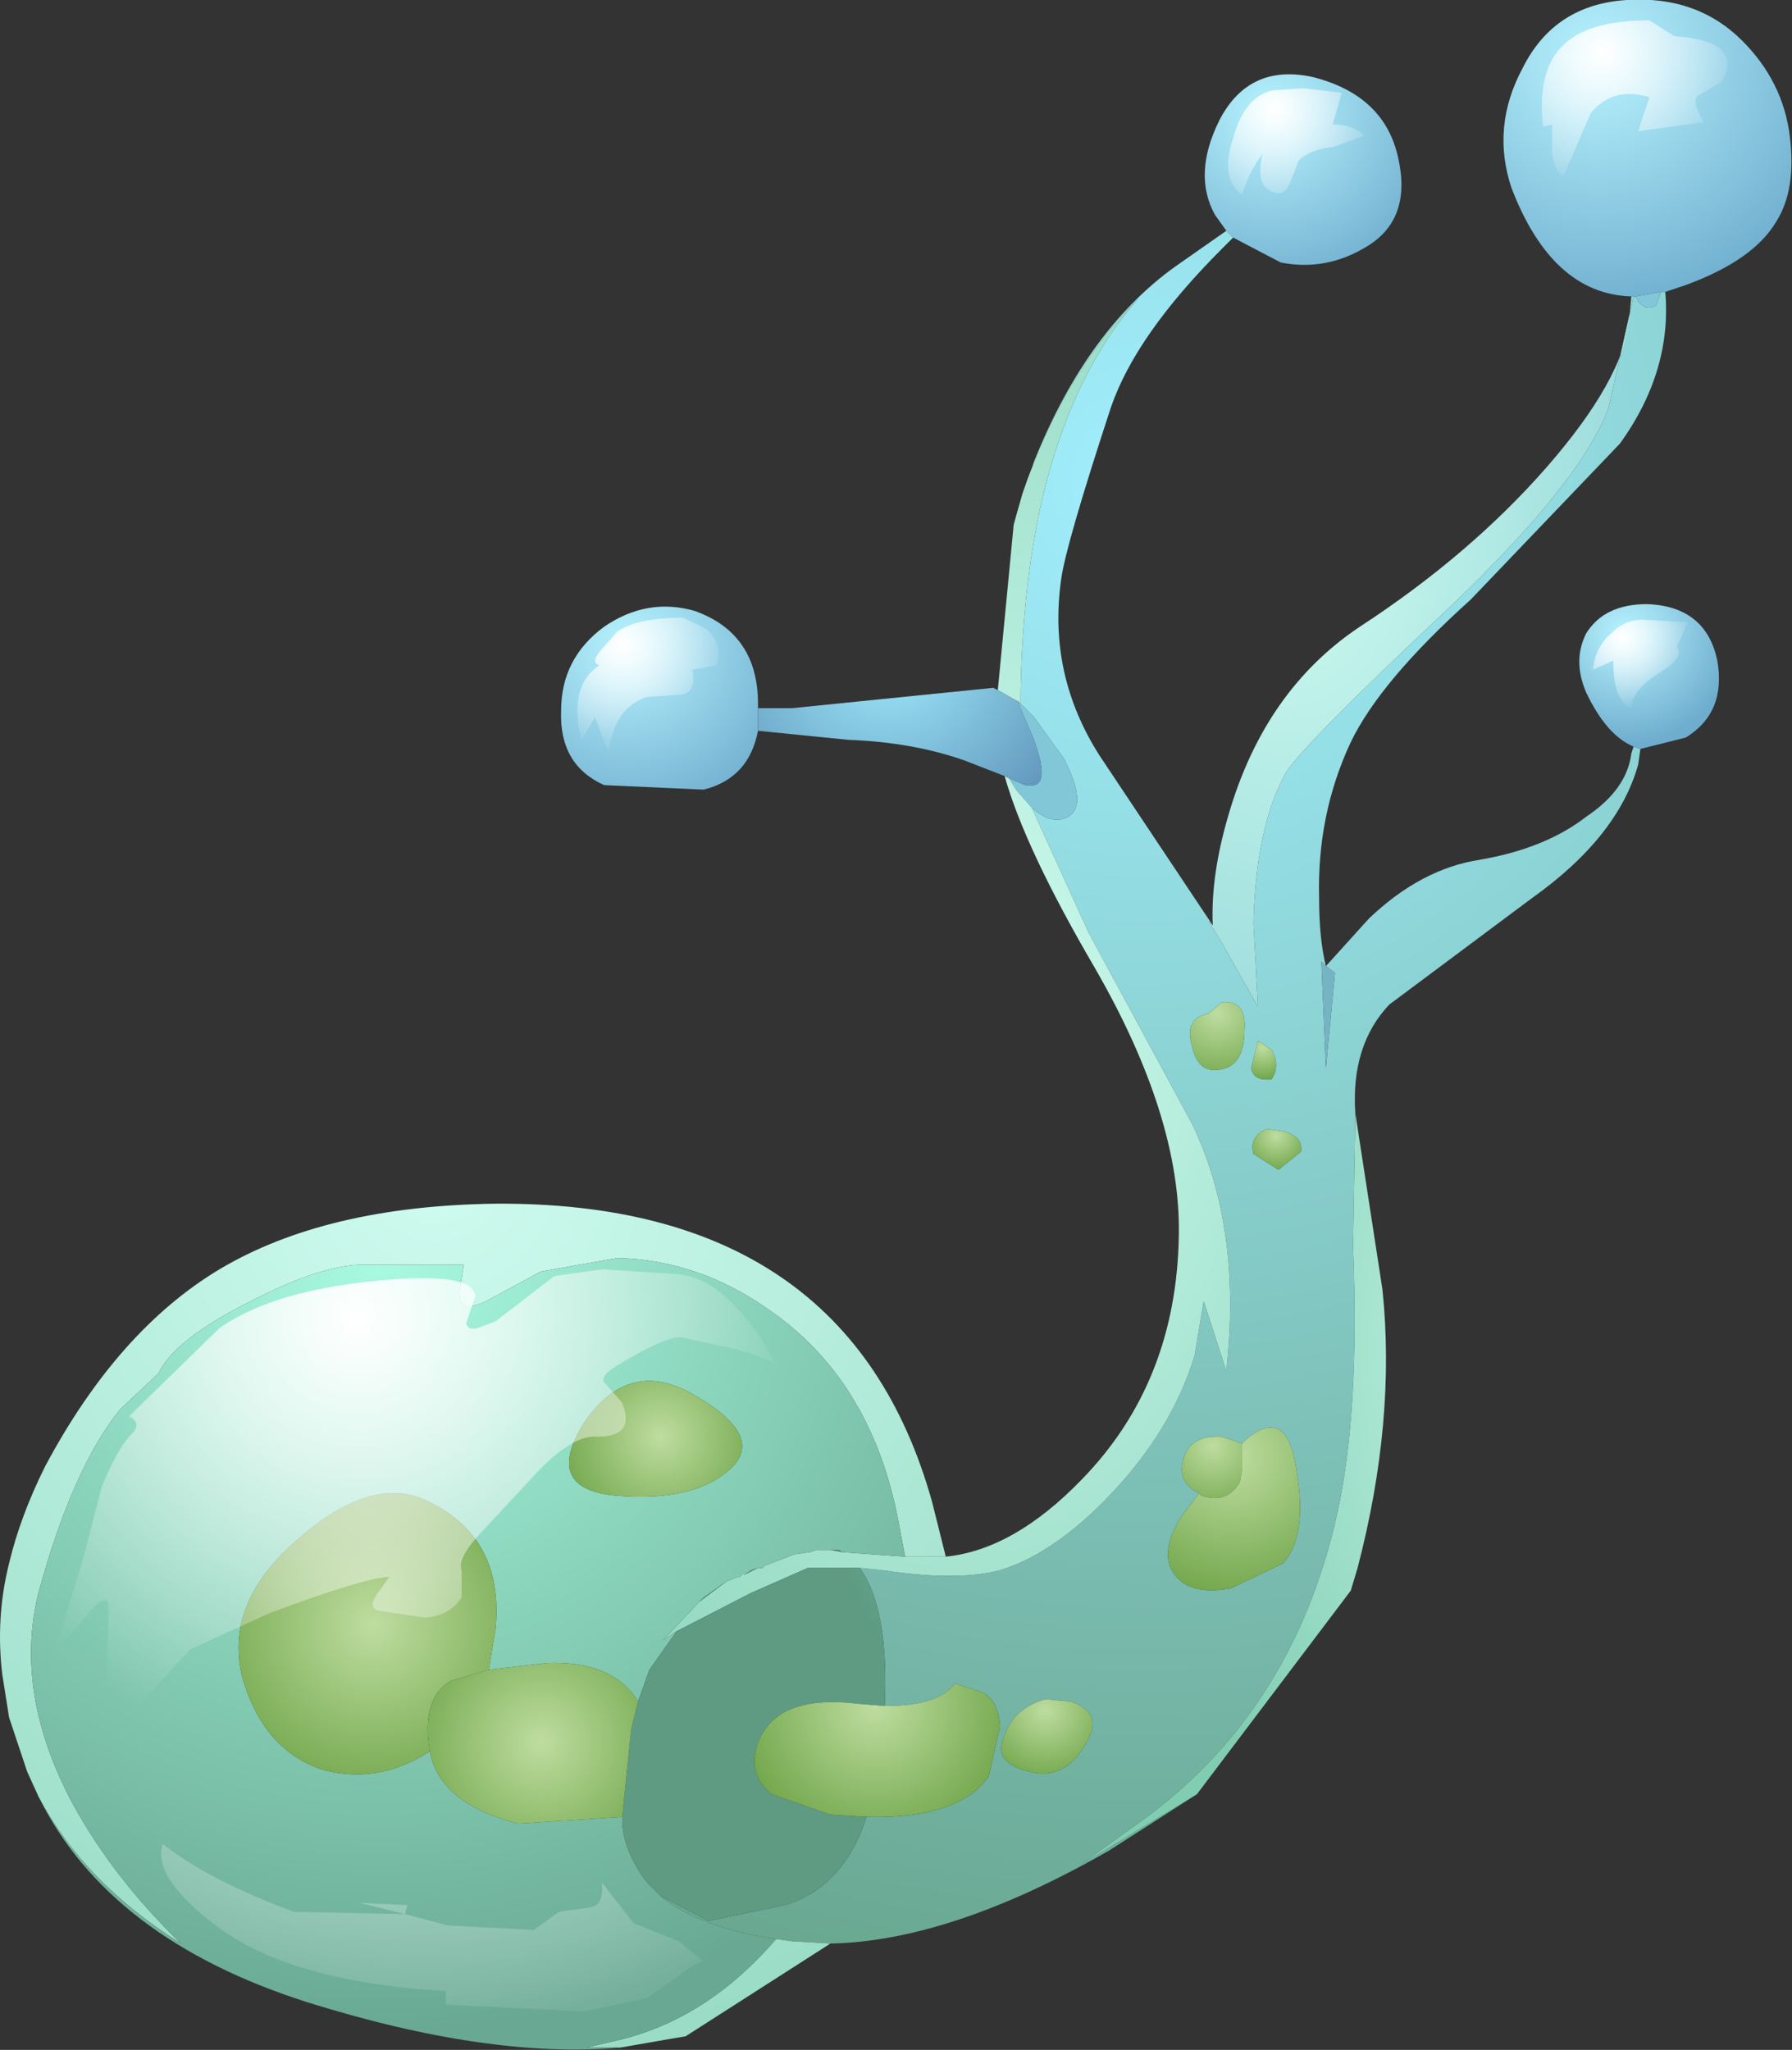 <?xml version="1.0" encoding="UTF-8" standalone="no"?>
<svg xmlns:xlink="http://www.w3.org/1999/xlink" height="45.3px" width="39.6px" xmlns="http://www.w3.org/2000/svg">
  <rect width="100%" height="100%" fill="#333333" stroke="none"/>
  <g transform="matrix(1.0, 0.0, 0.0, 1.0, 0.0, 0.0)">
    <use height="45.3" transform="matrix(1.0, 0.0, 0.0, 1.0, 0.0, 0.0)" width="39.6" xlink:href="#shape0"/>
  </g>
  <defs>
    <g id="shape0" transform="matrix(1.0, 0.0, 0.0, 1.0, 0.0, 0.0)">
      <path d="M36.05 6.55 Q34.3 6.5 33.4 4.15 32.95 2.8 33.65 1.5 34.35 0.1 35.95 0.0 37.5 -0.1 38.5 0.9 39.4 1.8 39.55 3.0 39.7 4.2 39.25 4.9 38.75 5.75 37.25 6.3 L36.8 6.45 36.7 6.45 36.15 6.55 36.1 6.55 36.05 6.55" fill="url(#gradient0)" fill-rule="evenodd" stroke="none"/>
      <path d="M27.1 5.1 L26.85 4.75 Q26.35 3.85 26.95 2.65 27.6 1.4 29.0 1.7 30.6 2.1 30.9 3.5 31.2 4.85 30.2 5.45 29.3 6.0 28.3 5.8 L27.25 5.25 27.1 5.1" fill="url(#gradient1)" fill-rule="evenodd" stroke="none"/>
      <path d="M36.8 6.45 Q36.95 8.2 35.8 9.8 L32.5 13.25 Q30.5 15.05 29.85 16.4 29.1 18.0 29.15 19.85 29.15 20.75 29.3 21.35 L30.25 20.3 Q31.4 19.2 32.7 19.0 34.15 18.75 35.05 18.05 35.95 17.45 36.05 16.65 L36.1 16.5 36.25 16.55 36.2 16.9 Q35.75 18.5 33.85 19.85 L30.7 22.2 Q29.85 23.1 29.95 24.6 L29.9 27.55 Q30.05 31.2 29.55 33.45 28.55 37.95 25.0 40.4 L23.9 41.2 26.45 39.65 24.5 40.9 Q21.0 42.9 18.35 42.95 L17.5 42.9 17.15 42.85 Q15.45 42.6 14.6 41.9 L15.65 42.45 17.35 42.1 Q18.65 41.7 19.15 40.15 21.2 40.2 21.85 39.25 L22.1 38.15 Q22.05 37.45 21.55 37.35 L21.1 37.2 Q20.75 37.7 19.55 37.7 19.65 35.55 19.0 34.65 L19.5 34.7 Q21.15 34.95 22.1 34.7 23.4 34.3 24.75 32.8 25.95 31.45 26.4 29.95 L26.6 28.75 27.1 30.3 Q27.45 27.15 26.35 24.85 L24.05 20.6 22.8 17.85 Q23.25 18.25 23.6 18.05 24.05 17.8 23.5 16.75 L22.85 15.85 22.55 15.55 Q22.6 9.5 25.15 6.6 23.5 8.25 22.6 10.9 L22.4 11.6 22.85 10.2 Q24.05 7.2 26.1 5.8 L27.1 5.1 27.25 5.25 27.0 5.5 Q25.1 7.4 24.55 9.0 23.55 12.05 23.45 12.8 23.15 14.9 24.3 16.7 L26.8 20.45 26.7 20.35 26.95 20.75 27.8 22.25 27.7 20.4 Q27.75 18.3 28.4 17.1 28.75 16.5 32.0 13.45 34.95 10.65 35.55 9.0 L36.1 6.55 36.15 6.55 Q36.3 6.9 36.6 6.75 L36.7 6.45 36.8 6.45 M29.2 21.25 L29.3 23.6 29.5 21.5 29.3 21.35 29.2 21.25 M27.8 23.0 L27.65 23.6 Q27.7 23.9 28.1 23.85 28.3 23.55 28.1 23.2 L27.8 23.0 M26.7 22.4 Q26.15 22.5 26.35 23.15 26.5 23.8 27.1 23.6 27.5 23.45 27.5 22.75 27.55 22.1 27.0 22.15 L26.7 22.4 M27.7 25.5 L28.25 25.85 28.75 25.45 Q28.8 25.1 28.35 25.0 L28.0 24.95 Q27.6 25.1 27.7 25.5 M26.5 33.0 L26.15 33.45 Q25.55 34.35 26.0 34.85 26.35 35.25 27.2 35.1 L28.35 34.55 Q28.9 33.95 28.65 32.5 28.45 31.05 27.55 31.8 L27.45 31.9 27.0 31.75 Q26.3 31.7 26.15 32.25 26.0 32.75 26.5 33.0 M22.2 38.35 Q21.9 38.95 22.75 39.15 23.5 39.35 23.95 38.6 24.45 37.85 23.65 37.6 L23.1 37.55 Q22.4 37.75 22.2 38.35" fill="url(#gradient2)" fill-rule="evenodd" stroke="none"/>
      <path d="M36.15 6.55 L36.7 6.45 36.6 6.75 Q36.3 6.9 36.15 6.55 M22.55 15.55 L22.85 15.85 23.5 16.75 Q24.05 17.8 23.6 18.05 23.25 18.25 22.8 17.85 L22.45 17.45 22.3 17.2 22.65 17.35 22.7 17.35 Q23.25 17.45 22.85 16.35 L22.55 15.65 22.5 15.5 22.55 15.55" fill="#82c7d8" fill-rule="evenodd" stroke="none"/>
      <path d="M26.8 20.45 Q26.75 19.35 27.15 18.0 27.95 15.25 30.05 13.85 32.5 12.25 34.2 10.3 35.85 8.4 36.0 7.1 L36.05 6.55 36.1 6.55 35.55 9.0 Q34.95 10.65 32.0 13.45 28.75 16.5 28.4 17.1 27.75 18.3 27.7 20.4 L27.8 22.25 26.95 20.75 26.7 20.35 26.8 20.45" fill="url(#gradient3)" fill-rule="evenodd" stroke="none"/>
      <path d="M36.1 16.5 Q35.5 16.25 35.05 15.3 34.75 14.6 35.05 14.0 35.45 13.35 36.4 13.35 37.7 13.4 37.95 14.6 38.15 15.75 37.25 16.3 L36.25 16.55 36.1 16.5" fill="url(#gradient4)" fill-rule="evenodd" stroke="none"/>
      <path d="M29.2 21.25 L29.3 21.35 29.5 21.5 29.3 23.6 29.2 21.25" fill="#76b4c3" fill-rule="evenodd" stroke="none"/>
      <path d="M26.7 22.4 L27.0 22.15 Q27.55 22.1 27.5 22.75 27.5 23.45 27.1 23.6 26.5 23.8 26.35 23.15 26.15 22.5 26.7 22.4" fill="url(#gradient5)" fill-rule="evenodd" stroke="none"/>
      <path d="M27.8 23.0 L28.1 23.2 Q28.3 23.55 28.1 23.85 27.7 23.9 27.65 23.6 L27.8 23.0" fill="url(#gradient6)" fill-rule="evenodd" stroke="none"/>
      <path d="M27.7 25.5 Q27.6 25.1 28.0 24.95 L28.35 25.0 Q28.8 25.1 28.75 25.45 L28.25 25.85 27.7 25.5" fill="url(#gradient7)" fill-rule="evenodd" stroke="none"/>
      <path d="M20.9 34.4 Q22.4 34.25 23.9 32.7 26.0 30.55 26.05 27.3 26.1 24.7 24.2 21.4 22.65 18.75 22.2 17.15 L22.3 17.2 22.45 17.45 22.8 17.85 24.05 20.6 26.35 24.85 Q27.45 27.15 27.1 30.3 L26.6 28.75 26.4 29.95 Q25.95 31.45 24.75 32.8 23.4 34.3 22.1 34.7 21.15 34.95 19.5 34.7 L19.0 34.65 17.85 34.65 16.6 35.2 14.95 36.05 14.65 36.25 15.45 35.4 16.05 34.95 16.3 34.85 16.35 34.85 16.4 34.8 16.45 34.8 16.75 34.65 16.85 34.65 16.9 34.6 17.55 34.35 17.9 34.3 18.05 34.25 18.25 34.25 18.35 34.25 18.6 34.3 20.0 34.4 20.25 34.4 20.9 34.4 M22.05 15.25 L22.4 11.6 22.6 10.9 Q23.5 8.25 25.15 6.6 22.6 9.5 22.55 15.55 L22.5 15.5 22.4 15.45 22.05 15.25" fill="url(#gradient8)" fill-rule="evenodd" stroke="none"/>
      <path d="M27.45 31.9 L27.45 32.45 27.4 32.75 Q27.1 33.25 26.55 33.05 L26.5 33.0 Q26.0 32.75 26.15 32.25 26.3 31.7 27.0 31.75 L27.45 31.9" fill="url(#gradient9)" fill-rule="evenodd" stroke="none"/>
      <path d="M27.45 31.9 L27.55 31.8 Q28.45 31.05 28.65 32.5 28.9 33.95 28.35 34.55 L27.2 35.1 Q26.35 35.25 26.0 34.85 25.55 34.35 26.15 33.45 L26.5 33.0 26.55 33.05 Q27.1 33.25 27.4 32.75 L27.45 32.45 27.45 31.9" fill="url(#gradient10)" fill-rule="evenodd" stroke="none"/>
      <path d="M29.95 24.6 L30.55 28.5 Q30.85 31.4 30.0 34.65 L29.85 35.15 26.45 39.65 23.9 41.2 25.0 40.4 Q28.55 37.95 29.55 33.45 30.05 31.2 29.9 27.55 L29.95 24.6" fill="url(#gradient11)" fill-rule="evenodd" stroke="none"/>
      <path d="M16.75 16.15 Q16.55 17.2 15.55 17.45 L13.35 17.35 Q12.35 16.9 12.4 15.7 12.4 14.55 13.35 13.85 14.3 13.2 15.35 13.5 16.75 14.0 16.75 15.55 L16.75 15.65 16.75 16.15" fill="url(#gradient12)" fill-rule="evenodd" stroke="none"/>
      <path d="M22.2 17.15 L21.3 16.8 Q20.15 16.4 18.75 16.35 L16.75 16.15 16.75 15.65 17.5 15.65 21.95 15.2 22.05 15.25 22.4 15.45 22.5 15.5 22.55 15.65 22.85 16.35 Q23.25 17.45 22.7 17.35 L22.65 17.35 22.3 17.2 22.2 17.15" fill="url(#gradient13)" fill-rule="evenodd" stroke="none"/>
      <path d="M18.35 42.95 L15.15 45.0 14.85 45.05 13.7 45.25 12.95 45.25 13.6 45.1 Q15.6 44.65 17.15 42.85 L17.5 42.9 18.35 42.95 M0.85 39.7 L0.6 39.15 0.55 39.0 0.2 37.95 0.05 37.0 Q-0.1 35.75 0.2 34.55 0.45 33.5 1.0 32.4 2.6 29.4 4.85 28.05 7.2 26.65 10.95 26.6 18.75 26.55 20.6 33.2 L20.9 34.4 20.25 34.4 20.0 34.4 19.85 33.6 Q19.25 30.5 17.0 28.95 15.45 27.85 13.65 27.8 L11.95 28.1 10.75 28.75 Q10.15 29.05 10.15 28.55 L10.25 27.95 8.15 27.95 Q7.2 27.9 5.55 28.75 3.85 29.6 3.5 30.35 L2.65 31.15 Q1.6 32.45 0.85 35.2 0.3 37.4 1.6 39.85 2.5 41.5 4.0 42.95 1.85 41.6 0.85 39.7" fill="url(#gradient14)" fill-rule="evenodd" stroke="none"/>
      <path d="M13.7 45.25 Q10.8 45.5 6.8 44.25 2.4 42.85 0.85 39.7 1.85 41.6 4.0 42.95 2.5 41.5 1.6 39.85 0.3 37.4 0.85 35.2 1.6 32.45 2.65 31.15 L3.5 30.35 Q3.85 29.6 5.55 28.75 7.2 27.9 8.15 27.95 L10.25 27.95 10.15 28.55 Q10.15 29.05 10.75 28.75 L11.95 28.1 13.65 27.8 Q15.45 27.85 17.0 28.95 19.25 30.5 19.85 33.6 L20.0 34.4 18.6 34.3 18.55 34.25 18.35 34.25 18.25 34.25 18.05 34.25 17.9 34.3 17.55 34.35 16.9 34.6 16.85 34.65 16.75 34.65 16.6 34.7 16.45 34.8 16.4 34.8 16.35 34.85 16.3 34.85 16.05 34.95 15.55 35.3 15.45 35.4 14.65 36.25 14.95 36.05 14.35 36.9 14.1 37.6 Q13.55 36.7 12.1 36.75 L10.8 36.9 10.95 36.0 Q11.15 33.95 9.4 33.15 8.2 32.6 6.6 34.0 4.95 35.4 5.35 37.05 5.8 38.65 7.1 39.1 8.35 39.45 9.5 38.7 9.7 39.85 11.45 40.3 L13.75 40.15 13.75 40.3 Q13.8 40.95 14.3 41.6 L14.6 41.9 Q15.45 42.6 17.15 42.85 15.6 44.65 13.6 45.1 L12.95 45.25 13.7 45.25 M13.6 33.05 Q15.35 33.2 16.15 32.45 16.95 31.7 15.2 30.75 13.85 30.05 12.9 31.45 12.0 32.9 13.6 33.05" fill="url(#gradient15)" fill-rule="evenodd" stroke="none"/>
      <path d="M19.0 34.65 Q19.65 35.55 19.55 37.7 L18.95 37.65 Q17.25 37.45 16.8 38.4 16.45 39.15 17.05 39.65 L18.35 40.1 19.15 40.15 Q18.65 41.7 17.35 42.1 L15.65 42.45 14.6 41.9 14.3 41.6 Q13.8 40.95 13.75 40.3 L13.75 40.15 13.95 38.2 14.1 37.6 14.35 36.9 14.95 36.05 16.6 35.2 17.85 34.65 19.0 34.65 M18.35 34.25 L18.55 34.25 18.6 34.3 18.35 34.25 M16.45 34.8 L16.6 34.7 16.75 34.65 16.45 34.8 M16.05 34.95 L15.45 35.4 15.55 35.3 16.05 34.95" fill="url(#gradient16)" fill-rule="evenodd" stroke="none"/>
      <path d="M9.5 38.7 Q8.35 39.45 7.1 39.1 5.8 38.65 5.35 37.05 4.95 35.4 6.6 34.0 8.2 32.6 9.4 33.15 11.15 33.95 10.95 36.0 L10.8 36.9 9.95 37.15 Q9.3 37.55 9.5 38.7" fill="url(#gradient17)" fill-rule="evenodd" stroke="none"/>
      <path d="M13.6 33.05 Q12.0 32.9 12.9 31.45 13.85 30.05 15.2 30.75 16.95 31.7 16.15 32.45 15.35 33.2 13.6 33.05" fill="url(#gradient18)" fill-rule="evenodd" stroke="none"/>
      <path d="M14.1 37.6 L13.95 38.2 13.75 40.15 11.45 40.3 Q9.7 39.85 9.5 38.7 9.3 37.55 9.95 37.15 L10.8 36.9 12.1 36.75 Q13.55 36.7 14.1 37.6" fill="url(#gradient19)" fill-rule="evenodd" stroke="none"/>
      <path d="M22.2 38.35 Q22.4 37.75 23.1 37.55 L23.65 37.6 Q24.45 37.85 23.95 38.6 23.5 39.35 22.75 39.15 21.9 38.95 22.2 38.35" fill="url(#gradient20)" fill-rule="evenodd" stroke="none"/>
      <path d="M19.55 37.7 Q20.75 37.7 21.1 37.2 L21.55 37.35 Q22.05 37.45 22.1 38.15 L21.85 39.25 Q21.2 40.2 19.15 40.15 L18.35 40.1 17.05 39.65 Q16.45 39.15 16.8 38.4 17.25 37.45 18.95 37.65 L19.55 37.7" fill="url(#gradient21)" fill-rule="evenodd" stroke="none"/>
      <path d="M37.0 0.8 Q38.55 0.9 38.05 1.8 L37.55 2.1 Q37.35 2.2 37.65 2.7 L36.2 2.9 36.45 2.15 Q35.65 1.9 35.15 2.5 L34.55 3.9 Q34.35 3.75 34.3 3.4 L34.3 2.75 34.1 2.8 Q33.95 1.5 34.6 0.95 35.15 0.45 36.45 0.45 L37.0 0.8" fill="url(#gradient22)" fill-rule="evenodd" stroke="none"/>
      <path d="M29.45 2.75 Q29.9 2.75 30.15 3.0 L29.45 3.25 Q28.95 3.3 28.7 3.55 L28.5 4.05 Q28.35 4.4 28.05 4.2 27.75 4.05 27.9 3.4 27.6 3.8 27.45 4.3 26.95 3.95 27.25 3.05 27.5 2.15 28.1 2.0 L28.8 1.95 29.65 2.05 29.45 2.75" fill="url(#gradient23)" fill-rule="evenodd" stroke="none"/>
      <path d="M36.7 14.85 Q36.05 15.25 36.05 15.65 35.65 15.5 35.65 14.6 L35.2 14.8 Q35.25 14.3 35.6 14.0 35.95 13.65 36.4 13.7 L37.3 13.75 37.05 14.3 Q37.25 14.5 36.7 14.85" fill="url(#gradient24)" fill-rule="evenodd" stroke="none"/>
      <path d="M15.05 15.35 L14.3 15.4 Q13.55 15.65 13.45 16.65 L13.15 15.85 12.85 16.35 Q12.55 15.15 13.25 14.7 13.05 14.65 13.25 14.4 L13.65 13.95 Q14.1 13.65 15.1 13.65 L15.6 13.9 Q15.95 14.15 15.85 14.7 L15.3 14.8 Q15.4 15.3 15.05 15.35" fill="url(#gradient25)" fill-rule="evenodd" stroke="none"/>
      <path d="M2.9 31.7 Q3.15 31.45 2.85 31.3 L4.85 29.35 Q6.2 28.4 9.05 28.25 10.5 28.2 10.5 28.65 L10.3 29.25 Q10.35 29.4 10.55 29.35 L10.95 29.2 12.25 28.2 13.3 28.05 14.85 28.15 Q16.05 28.15 17.15 30.15 16.95 30.0 16.2 29.8 L15.05 29.55 Q14.65 29.55 13.6 30.2 13.2 30.45 13.4 30.6 L13.75 31.0 Q14.05 31.75 13.2 31.75 12.7 31.7 11.95 32.45 L10.6 33.9 Q10.1 34.45 10.2 34.7 L10.2 35.3 Q9.95 35.7 9.4 35.75 L8.4 35.6 Q8.1 35.55 8.35 35.2 L8.6 34.85 Q8.1 34.85 5.95 35.65 L4.2 36.45 3.0 37.75 2.25 38.25 2.35 37.75 2.4 35.55 Q2.4 35.15 2.0 35.6 L1.35 36.35 Q1.2 36.5 1.3 36.2 L1.85 34.4 2.25 32.85 Q2.6 32.0 2.9 31.7" fill="url(#gradient26)" fill-rule="evenodd" stroke="none"/>
      <path d="M4.7 42.5 Q3.35 41.45 3.6 40.75 4.6 41.55 6.5 42.25 L8.95 42.3 9.9 42.55 11.8 42.65 12.35 42.25 13.05 42.15 Q13.35 42.1 13.3 41.6 L14.0 42.5 15.0 42.9 15.55 43.35 Q15.3 43.4 14.95 43.7 L14.3 44.15 12.9 44.45 9.85 44.3 9.85 44.0 Q6.35 43.8 4.7 42.5 M8.95 42.3 L7.95 42.05 9.0 42.1 8.95 42.3" fill="url(#gradient27)" fill-rule="evenodd" stroke="none"/>
    </g>
    <radialGradient cx="0" cy="0" gradientTransform="matrix(0.007, 1.0E-4, 1.0E-4, -0.007, 35.3, 1.3)" gradientUnits="userSpaceOnUse" id="gradient0" r="819.2" spreadMethod="pad">
      <stop offset="0.0" stop-color="#b7f3fe"/>
      <stop offset="1.0" stop-color="#6eadce"/>
    </radialGradient>
    <radialGradient cx="0" cy="0" gradientTransform="matrix(0.005, 0.0, 0.0, -0.005, 28.05, 2.5)" gradientUnits="userSpaceOnUse" id="gradient1" r="819.2" spreadMethod="pad">
      <stop offset="0.0" stop-color="#b7f3fe"/>
      <stop offset="1.0" stop-color="#6eadce"/>
    </radialGradient>
    <radialGradient cx="0" cy="0" gradientTransform="matrix(0.04, 0.002, 0.002, -0.041, 25.3, 10.65)" gradientUnits="userSpaceOnUse" id="gradient2" r="819.2" spreadMethod="pad">
      <stop offset="0.0" stop-color="#a1eefe"/>
      <stop offset="1.0" stop-color="#69a790"/>
    </radialGradient>
    <radialGradient cx="0" cy="0" gradientTransform="matrix(0.015, 1.0E-4, 2.0E-4, -0.023, 28.5, 11.45)" gradientUnits="userSpaceOnUse" id="gradient3" r="819.2" spreadMethod="pad">
      <stop offset="0.0" stop-color="#cffcf0"/>
      <stop offset="1.0" stop-color="#7dc8d0"/>
    </radialGradient>
    <radialGradient cx="0" cy="0" gradientTransform="matrix(0.003, 0.0, 0.0, -0.003, 35.9, 14.0)" gradientUnits="userSpaceOnUse" id="gradient4" r="819.2" spreadMethod="pad">
      <stop offset="0.0" stop-color="#b7f3fe"/>
      <stop offset="1.0" stop-color="#6eadce"/>
    </radialGradient>
    <radialGradient cx="0" cy="0" gradientTransform="matrix(0.002, 1.0E-4, 1.0E-4, -0.002, 26.9, 22.4)" gradientUnits="userSpaceOnUse" id="gradient5" r="819.2" spreadMethod="pad">
      <stop offset="0.0" stop-color="#bedda0"/>
      <stop offset="1.0" stop-color="#6ea447"/>
    </radialGradient>
    <radialGradient cx="0" cy="0" gradientTransform="matrix(9.0E-4, 0.0, 0.0, -9.0E-4, 27.9, 23.15)" gradientUnits="userSpaceOnUse" id="gradient6" r="819.2" spreadMethod="pad">
      <stop offset="0.0" stop-color="#bedda0"/>
      <stop offset="1.0" stop-color="#6ea447"/>
    </radialGradient>
    <radialGradient cx="0" cy="0" gradientTransform="matrix(0.001, 0.0, 0.0, -0.001, 28.2, 25.1)" gradientUnits="userSpaceOnUse" id="gradient7" r="819.2" spreadMethod="pad">
      <stop offset="0.0" stop-color="#bedda0"/>
      <stop offset="1.0" stop-color="#6ea447"/>
    </radialGradient>
    <radialGradient cx="0" cy="0" gradientTransform="matrix(0.019, 2.0E-4, 3.0E-4, -0.029, 21.6, 22.25)" gradientUnits="userSpaceOnUse" id="gradient8" r="819.2" spreadMethod="pad">
      <stop offset="0.0" stop-color="#cffcf0"/>
      <stop offset="1.0" stop-color="#80cdb2"/>
    </radialGradient>
    <radialGradient cx="0" cy="0" gradientTransform="matrix(0.002, 1.0E-4, 1.0E-4, -0.002, 26.8, 31.95)" gradientUnits="userSpaceOnUse" id="gradient9" r="819.2" spreadMethod="pad">
      <stop offset="0.0" stop-color="#bedda0"/>
      <stop offset="1.0" stop-color="#6ea447"/>
    </radialGradient>
    <radialGradient cx="0" cy="0" gradientTransform="matrix(0.004, 2.0E-4, 2.0E-4, -0.004, 27.25, 32.2)" gradientUnits="userSpaceOnUse" id="gradient10" r="819.2" spreadMethod="pad">
      <stop offset="0.0" stop-color="#bedda0"/>
      <stop offset="1.0" stop-color="#6ea447"/>
    </radialGradient>
    <radialGradient cx="0" cy="0" gradientTransform="matrix(0.012, 1.0E-4, 2.0E-4, -0.018, 35.25, 29.75)" gradientUnits="userSpaceOnUse" id="gradient11" r="819.2" spreadMethod="pad">
      <stop offset="0.0" stop-color="#cffcf0"/>
      <stop offset="1.0" stop-color="#80cdb2"/>
    </radialGradient>
    <radialGradient cx="0" cy="0" gradientTransform="matrix(0.005, 0.0, 0.0, -0.005, 13.85, 14.25)" gradientUnits="userSpaceOnUse" id="gradient12" r="819.2" spreadMethod="pad">
      <stop offset="0.0" stop-color="#b7f3fe"/>
      <stop offset="1.0" stop-color="#6eadce"/>
    </radialGradient>
    <radialGradient cx="0" cy="0" gradientTransform="matrix(0.007, 3.0E-4, 3.0E-4, -0.007, 19.65, 14.25)" gradientUnits="userSpaceOnUse" id="gradient13" r="819.2" spreadMethod="pad">
      <stop offset="0.0" stop-color="#a1eefe"/>
      <stop offset="1.0" stop-color="#5281ac"/>
    </radialGradient>
    <radialGradient cx="0" cy="0" gradientTransform="matrix(0.035, 0.002, 0.002, -0.036, 9.6, 25.75)" gradientUnits="userSpaceOnUse" id="gradient14" r="819.2" spreadMethod="pad">
      <stop offset="0.0" stop-color="#cffcf0"/>
      <stop offset="1.0" stop-color="#80cdb2"/>
    </radialGradient>
    <radialGradient cx="0" cy="0" gradientTransform="matrix(0.021, 0.001, 0.001, -0.021, 8.35, 27.7)" gradientUnits="userSpaceOnUse" id="gradient15" r="819.2" spreadMethod="pad">
      <stop offset="0.0" stop-color="#a8fae0"/>
      <stop offset="1.0" stop-color="#69a993"/>
    </radialGradient>
    <radialGradient cx="0" cy="0" gradientTransform="matrix(0.01, 5.0E-4, 5.0E-4, -0.011, 26.2, 31.1)" gradientUnits="userSpaceOnUse" id="gradient16" r="819.2" spreadMethod="pad">
      <stop offset="0.0" stop-color="#a1eefe"/>
      <stop offset="1.0" stop-color="#5e9b82"/>
    </radialGradient>
    <radialGradient cx="0" cy="0" gradientTransform="matrix(0.005, 0.0, 0.0, -0.005, 8.25, 35.9)" gradientUnits="userSpaceOnUse" id="gradient17" r="819.2" spreadMethod="pad">
      <stop offset="0.0" stop-color="#bedda0"/>
      <stop offset="1.0" stop-color="#6ea447"/>
    </radialGradient>
    <radialGradient cx="0" cy="0" gradientTransform="matrix(0.003, 0.0, 0.0, -0.003, 14.6, 31.75)" gradientUnits="userSpaceOnUse" id="gradient18" r="819.2" spreadMethod="pad">
      <stop offset="0.0" stop-color="#bedda0"/>
      <stop offset="1.0" stop-color="#6ea447"/>
    </radialGradient>
    <radialGradient cx="0" cy="0" gradientTransform="matrix(0.004, 0.0, 0.0, -0.004, 11.95, 38.5)" gradientUnits="userSpaceOnUse" id="gradient19" r="819.2" spreadMethod="pad">
      <stop offset="0.0" stop-color="#bedda0"/>
      <stop offset="1.0" stop-color="#6ea447"/>
    </radialGradient>
    <radialGradient cx="0" cy="0" gradientTransform="matrix(0.002, 1.0E-4, 1.0E-4, -0.002, 23.1, 37.8)" gradientUnits="userSpaceOnUse" id="gradient20" r="819.2" spreadMethod="pad">
      <stop offset="0.0" stop-color="#bedda0"/>
      <stop offset="1.0" stop-color="#6ea447"/>
    </radialGradient>
    <radialGradient cx="0" cy="0" gradientTransform="matrix(0.004, 2.0E-4, 2.0E-4, -0.004, 19.35, 37.7)" gradientUnits="userSpaceOnUse" id="gradient21" r="819.2" spreadMethod="pad">
      <stop offset="0.0" stop-color="#bedda0"/>
      <stop offset="1.0" stop-color="#6ea447"/>
    </radialGradient>
    <radialGradient cx="0" cy="0" gradientTransform="matrix(0.004, 0.0, 0.0, -0.004, 35.4, 1.15)" gradientUnits="userSpaceOnUse" id="gradient22" r="819.2" spreadMethod="pad">
      <stop offset="0.0" stop-color="#ffffff"/>
      <stop offset="1.0" stop-color="#ffffff" stop-opacity="0.0"/>
    </radialGradient>
    <radialGradient cx="0" cy="0" gradientTransform="matrix(0.003, 0.0, 0.0, -0.003, 28.15, 2.4)" gradientUnits="userSpaceOnUse" id="gradient23" r="819.2" spreadMethod="pad">
      <stop offset="0.0" stop-color="#ffffff"/>
      <stop offset="1.0" stop-color="#ffffff" stop-opacity="0.0"/>
    </radialGradient>
    <radialGradient cx="0" cy="0" gradientTransform="matrix(0.002, 0.0, 0.0, -0.002, 35.85, 14.1)" gradientUnits="userSpaceOnUse" id="gradient24" r="819.2" spreadMethod="pad">
      <stop offset="0.0" stop-color="#ffffff"/>
      <stop offset="1.0" stop-color="#ffffff" stop-opacity="0.0"/>
    </radialGradient>
    <radialGradient cx="0" cy="0" gradientTransform="matrix(0.003, 0.0, 0.0, -0.003, 13.75, 14.25)" gradientUnits="userSpaceOnUse" id="gradient25" r="819.2" spreadMethod="pad">
      <stop offset="0.0" stop-color="#ffffff"/>
      <stop offset="1.0" stop-color="#ffffff" stop-opacity="0.0"/>
    </radialGradient>
    <radialGradient cx="0" cy="0" gradientTransform="matrix(0.012, 1.0E-4, 1.0E-4, -0.012, 7.9, 29.15)" gradientUnits="userSpaceOnUse" id="gradient26" r="819.2" spreadMethod="pad">
      <stop offset="0.0" stop-color="#ffffff"/>
      <stop offset="1.0" stop-color="#ffffff" stop-opacity="0.0"/>
    </radialGradient>
    <radialGradient cx="0" cy="0" gradientTransform="matrix(0.018, 2.0E-4, 2.0E-4, -0.019, 9.4, 30.55)" gradientUnits="userSpaceOnUse" id="gradient27" r="819.2" spreadMethod="pad">
      <stop offset="0.0" stop-color="#ffffff"/>
      <stop offset="1.0" stop-color="#ffffff" stop-opacity="0.0"/>
    </radialGradient>
  </defs>
</svg>
